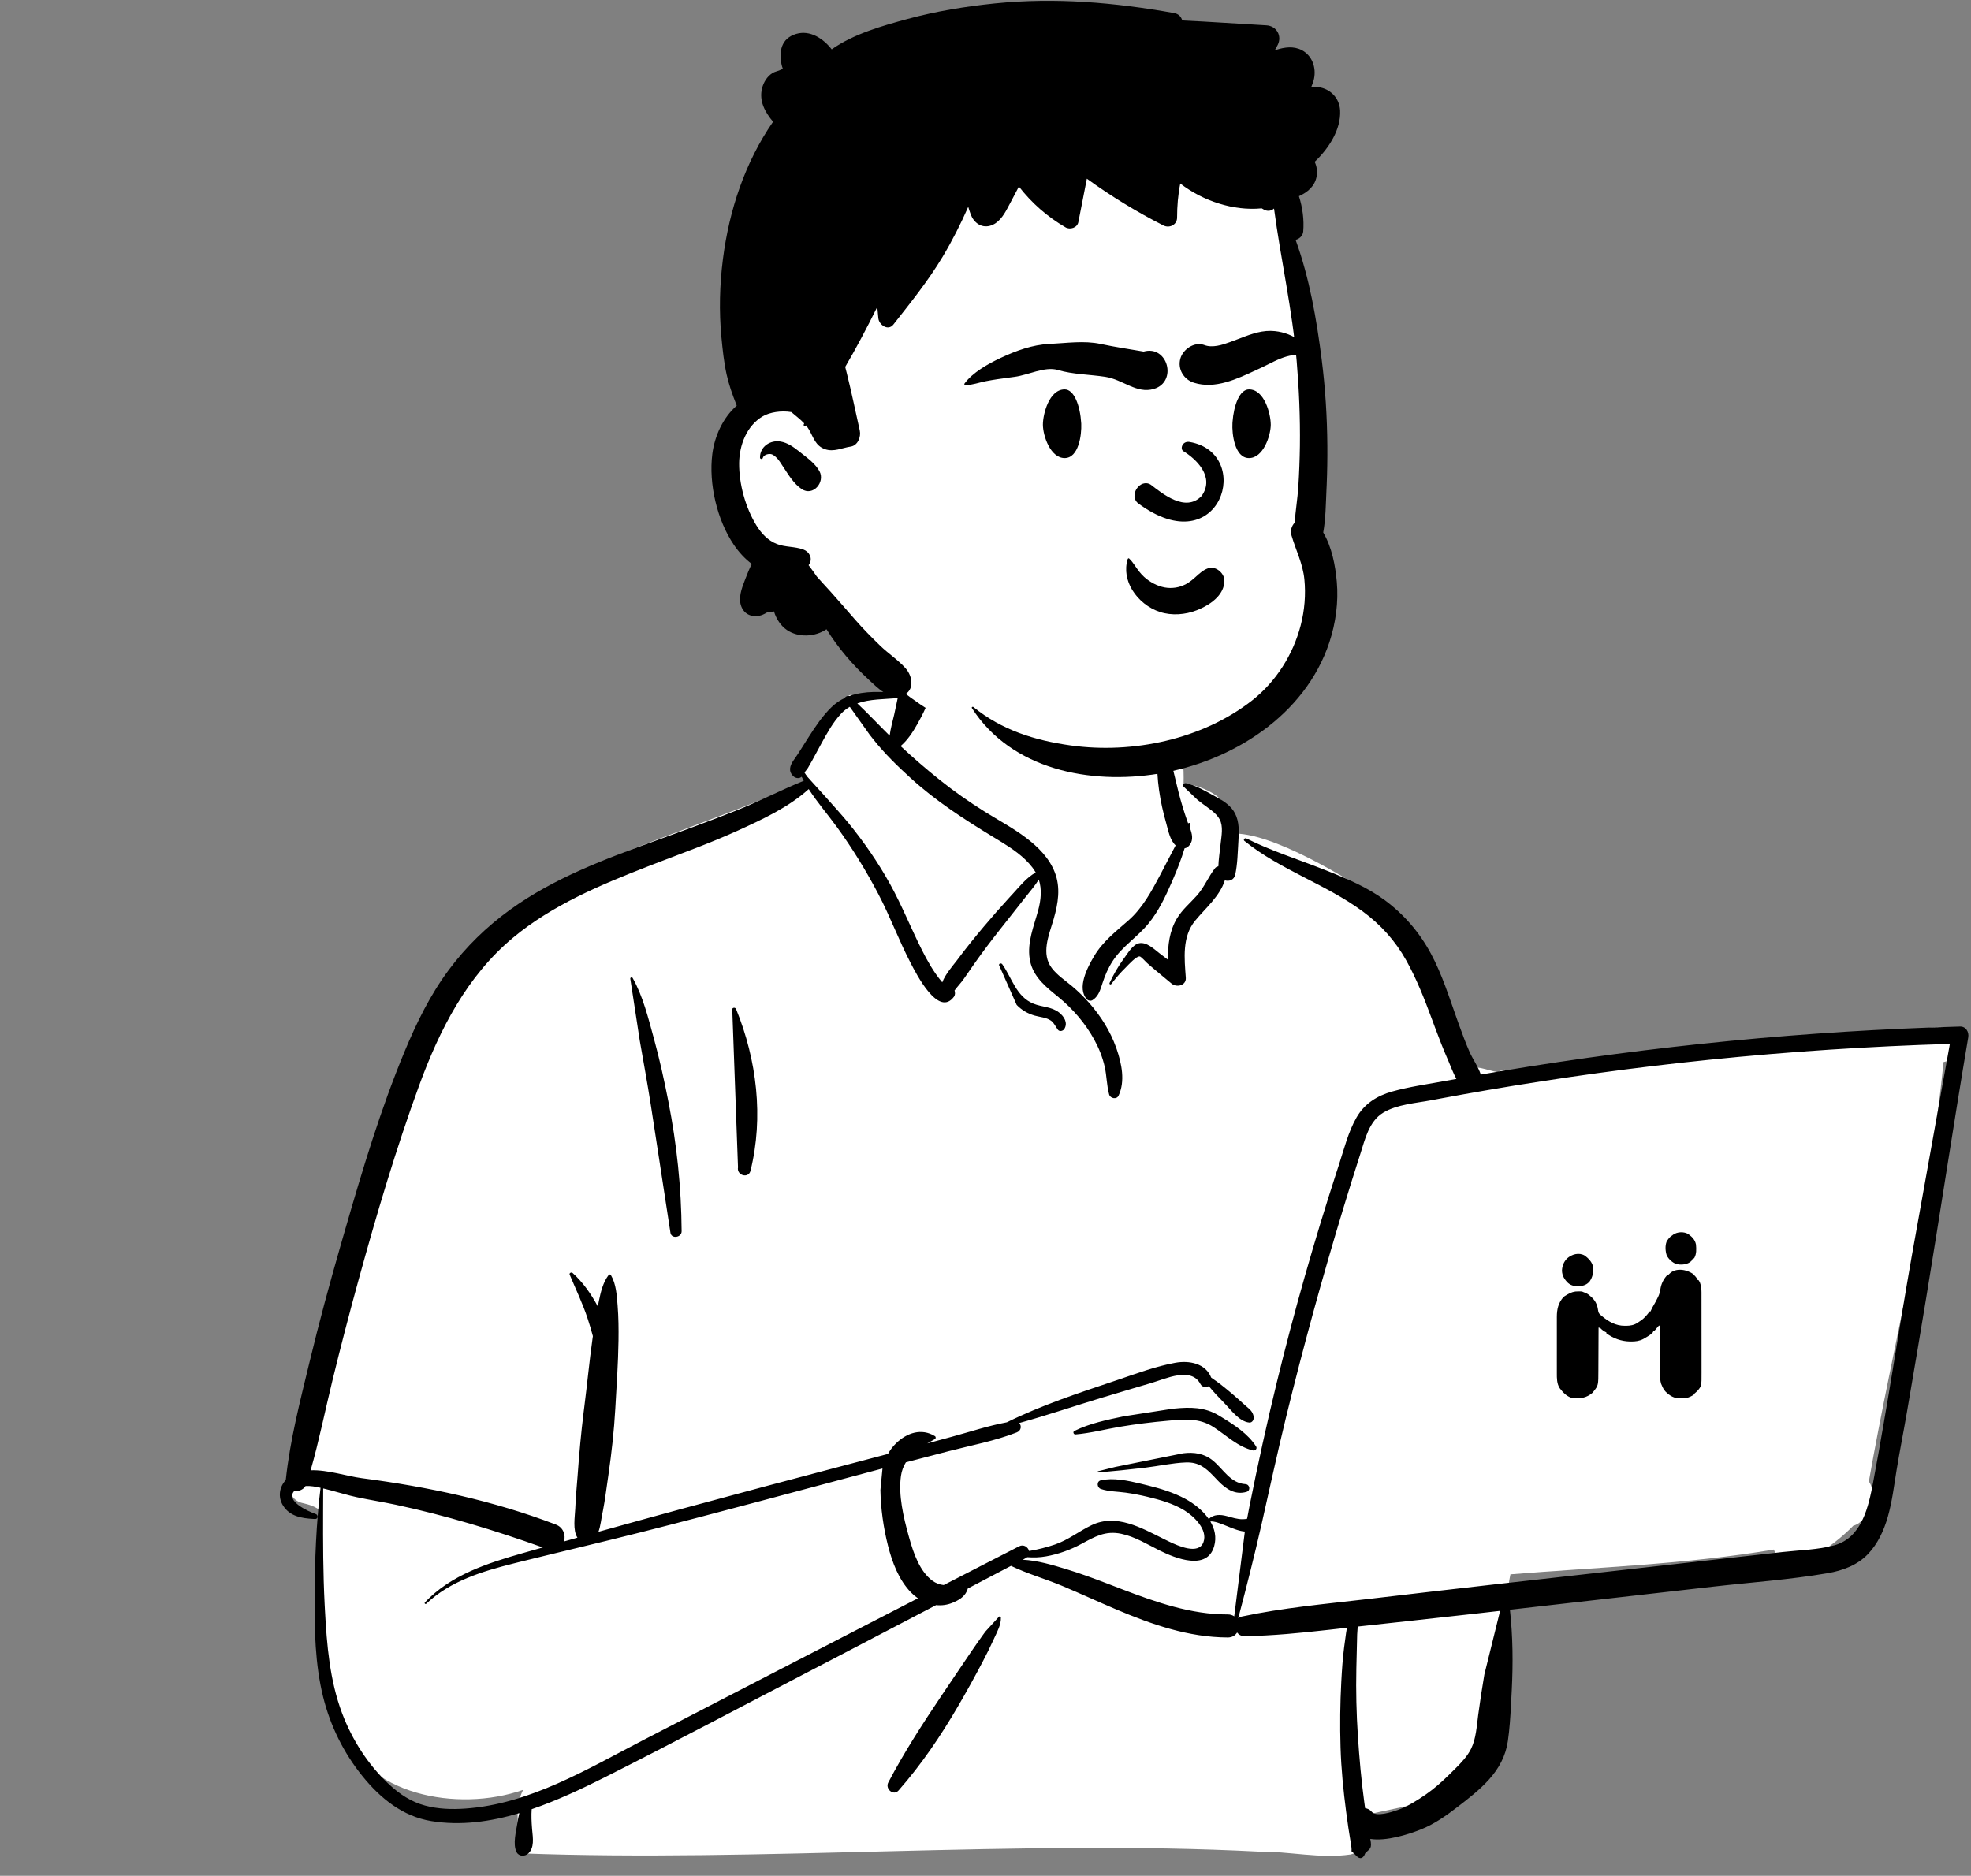 <svg width="395" height="376" viewBox="0 0 395 376" fill="none" xmlns="http://www.w3.org/2000/svg">
<rect x="0" y="0" width="395" height="376" fill="#808080" stroke="none"/>
<path fill-rule="evenodd" clip-rule="evenodd" d="M386.381 206.05C381.552 206.518 376.723 206.986 371.895 207.455C348.768 209.202 325.652 212.85 302.702 215.039C302.13 214.12 301.013 214.272 300.333 214.909C298.044 214.712 295.477 212.981 293.402 214.781C293.335 214.772 293.268 214.761 293.201 214.754C289.506 207.747 286.953 200.272 284.476 192.787C282.894 188.186 280.767 183.732 276.834 180.641C270.124 176.037 254.749 166.698 246.869 167.092C246.738 165.697 246.081 164.259 245.001 163.331C247.381 159.319 237.864 156.702 237.193 157.167C237.624 143.766 231.247 132.128 217.187 129.458C204.59 126.864 186.673 126.427 179.899 139.442C179.153 139.36 171.542 139.32 170.804 139.401C169.66 137.968 157.083 151.555 162.238 156.284C116.156 176.437 89.954 174.031 77.199 230.686C75.475 236.006 75.349 241.83 73.528 247.034C67.05 261.988 61.796 277.911 60.489 294.183C57.33 294.981 56.967 300.487 60.625 301.283C62.023 301.588 63.191 302.004 64.21 302.792C63.413 316.126 66.676 346.585 68.731 346.492C72.922 359.677 91.616 363.399 104.851 358.765C102.569 363.008 104.5 369.232 104.5 371.5C152.122 373.281 204.542 368.698 252.151 371.142C258.241 371.056 264.647 372.621 270.654 371.719C274.316 370.851 274.323 365.158 270.608 364.453L286.843 360.966C286.48 360.832 293.535 356.193 298.868 347.523C303.832 337.826 300.453 326.119 302.702 315.569C320.269 314.149 338.124 313.541 355.497 310.601C357.866 317.608 368.121 309.228 371.38 305.857C371.375 305.853 371.372 305.848 371.367 305.842C372.945 305.416 374.21 303.955 374.253 302.224C375.359 300.661 375.591 298.458 374.53 296.949C379.393 269.212 386.805 240.892 389.484 212.896C390.43 212.689 391.324 212.279 392.079 211.646L392.018 211.586C393.299 210.174 393.548 207.736 391.412 206.536C389.689 205.568 388.25 205.868 386.381 206.05Z" fill="white"/>
<path d="M339.406 255.478C339.673 255.745 339.922 256.019 340.138 256.333V256.523C340.229 256.554 340.32 256.585 340.413 256.618C340.514 256.763 340.514 256.763 340.602 256.95C340.646 257.04 340.646 257.04 340.691 257.132C340.913 257.752 340.989 258.366 340.987 259.022C340.987 259.097 340.987 259.172 340.988 259.249C340.989 259.498 340.988 259.747 340.988 259.995C340.988 260.175 340.989 260.354 340.989 260.534C340.991 261.02 340.991 261.503 340.99 261.987C340.99 262.394 340.991 262.8 340.991 263.203C340.992 264.163 340.992 265.122 340.992 266.081C340.991 267.069 340.992 268.057 340.994 269.045C340.996 269.895 340.996 270.745 340.996 271.6C340.996 272.107 340.996 272.616 340.997 273.12C340.998 273.597 340.998 274.07 340.997 274.554C340.997 274.728 340.997 274.903 340.998 275.077C341.009 277.822 341.009 277.822 340.139 278.838C339.974 279 339.808 279.151 339.628 279.295C339.484 279.405 339.484 279.405 339.407 279.598C339.217 279.714 339.217 279.714 338.977 279.835C338.9 279.876 338.822 279.916 338.742 279.957C338.127 280.241 337.616 280.295 336.947 280.292C336.861 280.294 336.774 280.295 336.685 280.297C335.476 280.298 334.661 279.789 333.791 278.948C333.422 278.549 333.202 278.107 332.996 277.599C332.947 277.494 332.947 277.494 332.898 277.387C332.673 276.693 332.707 275.924 332.702 275.202C332.701 275.099 332.7 274.996 332.699 274.89C332.696 274.553 332.694 274.215 332.692 273.874C332.69 273.638 332.688 273.404 332.686 273.168C332.681 272.551 332.676 271.933 332.672 271.316C332.667 270.685 332.662 270.053 332.657 269.426C332.647 268.191 332.638 266.956 332.629 265.721H332.446C332.29 265.882 332.29 265.882 332.131 266.083C331.71 266.602 331.71 266.602 331.531 266.766H331.347C331.317 266.86 331.287 266.954 331.256 267.051C331.123 267.193 331.123 267.193 330.958 267.336C330.905 267.383 330.851 267.43 330.796 267.478C330.591 267.639 330.38 267.772 330.157 267.906C330.068 267.96 329.98 268.013 329.887 268.069C329.791 268.125 329.695 268.181 329.596 268.238C329.502 268.294 329.406 268.35 329.309 268.407C328.539 268.804 327.744 268.906 326.892 268.898C326.796 268.897 326.701 268.896 326.602 268.895C324.908 268.856 323.297 268.277 321.914 267.242V267.052C321.849 267.029 321.783 267.006 321.715 266.982C321.426 266.848 321.223 266.682 320.981 266.471C320.705 266.193 320.705 266.193 320.358 266.102C320.358 266.156 320.358 266.209 320.358 266.265C320.354 267.575 320.349 268.886 320.341 270.197C320.338 270.831 320.335 271.46 320.333 272.097C320.332 272.709 320.329 273.322 320.324 273.93C320.323 274.163 320.322 274.395 320.322 274.628C320.32 277.687 320.32 277.687 319.352 278.921C319.287 279.004 319.223 279.086 319.158 279.17C317.931 280.215 316.759 280.367 315.23 280.253C314.094 280.038 313.27 279.17 312.575 278.258C311.986 277.347 311.999 276.273 312.001 275.209C312.001 275.077 312.001 274.945 312.001 274.813C312 274.457 312 274.101 312.001 273.74C312.001 273.366 312.001 272.991 312 272.619C312 271.99 312 271.365 312.001 270.729C312.002 270.004 312.002 269.276 312.001 268.554C312 267.929 312 267.3 312.001 266.682C312.001 266.31 312.001 265.939 312 265.571C312 265.221 312 264.871 312.001 264.517C312.001 264.329 312.001 264.141 312 263.954C312.007 262.415 312.292 261.18 313.31 260.012C313.556 259.81 313.556 259.81 313.859 259.632C313.937 259.585 314.015 259.538 314.095 259.489C314.839 259.05 315.459 258.839 316.311 258.854C316.381 258.854 316.45 258.854 316.522 258.854C317.034 258.858 317.034 258.858 317.244 258.967C317.39 259.024 317.538 259.082 317.684 259.139C318.052 259.292 318.323 259.446 318.618 259.727C318.674 259.774 318.731 259.82 318.788 259.868C319.652 260.601 320.107 261.455 320.253 262.594C320.328 263.091 320.413 263.313 320.814 263.62C320.872 263.67 320.931 263.72 320.991 263.772C322.346 264.912 323.839 265.767 325.615 265.748C325.747 265.75 325.747 265.75 325.881 265.751C326.688 265.748 327.483 265.613 328.17 265.148C328.245 265.099 328.319 265.049 328.396 264.998C328.463 264.952 328.53 264.905 328.599 264.858C328.699 264.791 328.8 264.725 328.903 264.656C329.528 264.204 329.992 263.678 330.459 263.051C330.51 262.988 330.561 262.926 330.614 262.861H330.797C330.818 262.799 330.839 262.737 330.86 262.674C331.019 262.29 331.224 261.942 331.432 261.581C331.695 261.127 331.948 260.675 332.17 260.195C332.209 260.118 332.248 260.043 332.287 259.964C332.534 259.452 332.67 258.976 332.753 258.406C332.91 257.38 333.328 256.506 333.999 255.727C334.148 255.628 334.301 255.532 334.456 255.442C334.499 255.397 334.542 255.351 334.586 255.305C335.841 254.032 338.139 254.455 339.402 255.442L339.406 255.478Z" fill="black"/>
<path d="M317.615 251.678C318.362 252.272 319.08 252.961 319.263 253.958C319.347 255.069 319.2 255.924 318.582 256.846C318.048 257.486 317.383 257.734 316.586 257.805C315.708 257.847 314.966 257.768 314.261 257.181C313.54 256.484 313.071 255.747 313.025 254.711C313.066 253.761 313.374 252.954 314.023 252.28C314.975 251.403 316.44 250.978 317.612 251.689L317.615 251.678Z" fill="black"/>
<path d="M338.399 247.404C339.126 247.939 339.69 248.515 339.882 249.446C339.963 250.371 340.013 251.327 339.551 252.144C339.424 252.294 339.424 252.294 339.149 252.389C339.088 252.515 339.027 252.642 338.966 252.769C338.811 252.903 338.811 252.903 338.629 253.018C338.57 253.056 338.51 253.095 338.45 253.135C337.679 253.523 336.793 253.555 335.96 253.379C335.156 253.09 334.412 252.41 334.019 251.631C333.746 250.782 333.674 249.741 333.995 248.886C334.256 248.425 334.65 247.879 335.121 247.642C335.17 247.598 335.219 247.555 335.27 247.51C336.158 246.88 337.476 246.823 338.401 247.399L338.399 247.404Z" fill="black"/>
<path fill-rule="evenodd" clip-rule="evenodd" d="M180.777 136.927C182.212 133.327 187.057 134.728 186.517 138.508C186.194 140.773 184.951 143.165 183.836 145.15C182.928 146.766 181.892 148.343 180.488 149.553C182.989 151.885 185.583 154.13 188.244 156.261C191.148 158.588 194.201 160.731 197.358 162.702C200.124 164.43 203.017 165.961 205.625 167.934C208.051 169.767 210.26 171.971 211.384 174.849C212.582 177.914 212.062 181.079 211.179 184.142L211.079 184.489C210.178 187.523 208.618 191.18 210.781 194.041C211.881 195.495 213.482 196.526 214.864 197.69C216.094 198.725 217.247 199.849 218.304 201.056C220.61 203.69 222.486 206.654 223.669 209.955L223.775 210.255C224.789 213.178 225.531 216.758 224.16 219.628C223.767 220.451 222.499 220.184 222.278 219.382C221.779 217.568 221.806 215.668 221.389 213.828C220.954 211.913 220.231 210.097 219.286 208.379C217.459 205.054 214.986 202.213 212.061 199.812L211.186 199.102C208.905 197.231 206.81 195.248 206.347 192.153C205.853 188.842 207.18 185.688 208.034 182.555C208.629 180.37 208.822 178.278 208.179 176.304C207.394 177.585 206.323 178.8 205.475 179.884C203.786 182.045 202.083 184.193 200.383 186.344C198.64 188.55 196.94 190.791 195.322 193.09C194.597 194.119 193.881 195.154 193.168 196.189C192.63 196.966 191.882 197.744 191.297 198.538C191.439 198.963 191.428 199.453 191.17 199.801C188.068 203.989 183.653 195.249 182.501 193.041C180.157 188.543 178.412 183.767 176.058 179.271C173.621 174.609 170.845 170.074 167.752 165.818C165.881 163.245 163.783 160.827 162.072 158.171C158.038 161.825 152.731 164.275 147.856 166.495C142.5 168.935 136.936 170.928 131.445 173.046L129.823 173.675C120.361 177.364 110.668 181.416 102.804 187.969C93.562 195.669 88.095 206.402 84.025 217.515C79.34 230.309 75.463 243.448 71.85 256.581C70.001 263.3 68.246 270.049 66.597 276.819C65.144 282.784 63.939 288.808 62.256 294.712C65.669 294.59 69.56 295.911 72.474 296.291C85.751 298.027 98.85 300.795 111.385 305.588C112.934 306.18 113.382 307.725 113.045 308.977C113.938 308.726 114.83 308.47 115.723 308.22C114.745 306.722 115.212 304.045 115.288 302.384L115.293 302.271C115.372 300.059 115.612 297.844 115.768 295.637C116.065 291.428 116.451 287.25 116.964 283.065L117.095 282.019C117.677 277.467 118.107 272.887 118.742 268.341L118.817 267.822C118.513 266.66 118.158 265.51 117.786 264.366C116.795 261.321 115.396 258.453 114.17 255.503C114.025 255.156 114.52 254.957 114.752 255.164C116.828 257.031 118.478 259.398 119.803 261.873C119.826 261.757 119.846 261.64 119.87 261.524L120.021 260.779C120.394 258.967 120.848 257.058 121.961 255.587C122.08 255.433 122.314 255.399 122.426 255.587C123.492 257.389 123.611 259.671 123.775 261.722C123.961 264.039 123.984 266.388 123.951 268.714C123.887 273.257 123.567 277.815 123.311 282.351C123.061 286.81 122.568 291.211 121.934 295.625L121.814 296.454C121.504 298.554 121.25 300.682 120.841 302.769L120.726 303.337C120.507 304.372 120.372 305.83 119.937 307.043C131.133 303.924 142.346 300.875 153.581 297.88C161.7 295.715 169.829 293.583 177.953 291.436C178.382 290.665 178.916 289.943 179.583 289.299C181.777 287.175 184.686 286.228 187.355 287.862C187.571 287.996 187.59 288.335 187.355 288.464C186.843 288.744 186.331 289.03 185.827 289.328L190.707 288.007C194.353 287.02 198.044 285.786 201.776 285.098C208.65 281.709 216.044 279.256 223.285 276.831L224.138 276.542C227.846 275.281 231.681 273.866 235.513 273.166C238.318 272.653 241.609 273.272 242.736 276.143C244.164 277.082 245.508 278.187 246.805 279.273C247.742 280.059 248.64 280.894 249.554 281.707L249.722 281.854C250.468 282.501 251.06 282.935 251.244 283.965C251.338 284.497 250.999 285.217 250.342 285.147C248.332 284.932 246.697 282.603 245.333 281.214C244.279 280.139 243.218 279.027 242.257 277.847C241.697 278.15 240.928 278.096 240.571 277.421C238.721 273.922 233.653 276.347 230.85 277.176L226.832 278.365C224.824 278.959 222.815 279.557 220.811 280.166C215.302 281.836 209.822 283.707 204.263 285.241C204.76 285.788 204.692 286.759 203.746 287.129C199.397 288.835 194.623 289.716 190.102 290.887C187.249 291.626 184.396 292.371 181.545 293.118C181.057 293.91 180.705 294.804 180.557 295.846C180.013 299.677 181.062 304.098 182.084 307.803L182.239 308.357C183.078 311.335 184.315 314.988 186.888 316.869C187.516 317.328 188.316 317.647 189.122 317.719C194.158 315.128 199.194 312.54 204.233 309.954C205.166 309.477 206.03 310.125 206.24 310.895C208.016 310.604 209.788 310.144 211.403 309.598C214.116 308.676 216.234 306.921 218.777 305.708C223.699 303.358 228.724 306.244 233.132 308.437L234.147 308.935C236.122 309.893 240.234 311.733 241.18 309.114C242.098 306.579 239.199 303.871 237.326 302.731C235.095 301.37 232.495 300.643 229.973 300.036C228.532 299.69 227.075 299.407 225.609 299.201C223.944 298.968 222.227 299.003 220.624 298.463C219.829 298.197 219.706 296.933 220.624 296.724C223.09 296.164 226.033 296.775 228.606 297.401L229.951 297.732C232.543 298.367 235.161 299.164 237.523 300.432C239.239 301.354 241.052 302.756 242.236 304.47C243.264 303.516 244.543 303.548 245.875 303.903L246.6 304.102C247.795 304.435 248.762 304.661 249.925 304.433C250.08 303.588 250.238 302.742 250.406 301.897C252.063 293.589 253.879 285.313 255.883 277.08C259.342 262.881 263.342 248.838 267.853 234.938L268.306 233.548C269.345 230.368 270.183 226.906 271.861 223.985C273.447 221.224 275.988 219.632 279.007 218.79C282.433 217.833 286.034 217.333 289.53 216.688C290.309 216.544 291.091 216.407 291.871 216.267C291.213 215.077 290.72 213.726 290.277 212.689L290.199 212.51C289.246 210.34 288.39 208.131 287.563 205.91L286.946 204.241C285.454 200.219 283.914 196.265 281.816 192.506C279.607 188.548 276.677 185.313 273.027 182.636C265.581 177.176 256.606 174.39 249.384 168.555C249.088 168.317 249.467 167.908 249.768 168.06C254.644 170.506 259.908 172.171 264.979 174.164L265.98 174.558C269.99 176.146 274.061 177.875 277.53 180.445C281.398 183.312 284.446 186.871 286.736 191.104C288.993 195.277 290.437 199.946 292.028 204.404L292.455 205.592C293.096 207.373 293.76 209.147 294.52 210.881C295.124 212.256 296.25 213.826 296.762 215.398C298.163 215.155 299.562 214.912 300.964 214.679C331.327 209.615 362.028 206.638 392.798 205.768C394 205.734 394.624 206.881 394.447 207.93C391.493 225.375 388.869 242.878 385.99 260.335C384.733 267.955 383.451 275.568 382.139 283.178C381.476 287.033 380.706 290.874 380.078 294.736C379.569 297.853 379.2 300.996 378.328 304.042C377.545 306.773 376.344 309.406 374.372 311.49C372.247 313.736 369.28 314.823 366.293 315.336C358.711 316.641 350.934 317.173 343.29 318.041L302.597 322.667C303.192 328.066 303.237 333.383 302.963 338.846L302.808 341.828C302.68 344.227 302.528 346.629 302.185 349.003C301.751 351.98 300.387 354.502 298.378 356.727C296.535 358.769 294.294 360.513 292.114 362.184C289.852 363.917 287.515 365.592 284.854 366.664L284.51 366.801C282.175 367.711 277.799 369.12 274.61 368.606C275.026 370.691 274.5 370.5 273.583 371.5C273.252 372.458 272.59 372.816 271.821 372C270.298 370.382 271.119 371.87 270.759 369.76C270.383 367.564 270.06 365.362 269.772 363.153C269.216 358.883 268.782 354.574 268.651 350.267C268.515 345.844 268.568 341.416 268.806 336.998C268.928 334.731 269.081 332.463 269.369 330.209C269.492 329.248 269.617 328.285 269.761 327.327C269.814 326.977 269.871 326.629 269.934 326.281L266.281 326.693C260.681 327.317 255.077 327.882 249.437 327.969C248.77 327.98 248.255 327.676 247.919 327.232C247.563 327.815 246.939 328.232 246.047 328.229C238.171 328.199 230.835 325.626 223.672 322.593C220.061 321.065 216.506 319.41 212.889 317.893C209.513 316.478 205.905 315.469 202.611 313.875L193.955 318.41C193.892 318.634 193.811 318.845 193.724 319.022C193.16 320.17 192.048 320.795 190.915 321.264C189.825 321.716 188.696 321.855 187.598 321.742C181.033 325.179 174.467 328.612 167.896 332.038L161.325 335.46C148.23 342.272 135.188 349.195 122.011 355.845L121.041 356.334C116.49 358.613 111.603 360.924 106.552 362.649C106.463 363.926 106.519 365.169 106.626 366.52L106.652 366.815C106.803 368.412 107.126 370.413 105.843 371.55C105.176 372.143 103.984 372.145 103.53 371.253C102.707 369.636 103.446 367.087 103.707 365.33C103.799 364.706 103.912 364.062 104.079 363.439C98.289 365.162 92.323 365.996 86.431 365.03C80.694 364.089 76.251 360.478 72.669 356.062C68.889 351.402 66.202 345.971 64.761 340.148C63.121 333.523 63.014 326.681 63.052 319.896C63.093 312.669 63.361 305.407 64.241 298.229C63.277 298.002 62.208 297.807 61.234 297.874C60.751 298.645 59.815 298.97 58.97 298.871C57.131 300.896 61.795 302.967 63.286 303.486C63.803 303.665 63.748 304.505 63.151 304.479L62.775 304.462C60.472 304.34 58.092 303.948 56.738 301.809C55.653 300.094 55.979 298.064 57.272 296.667C58.127 288.595 60.169 280.736 62.071 272.863C63.936 265.135 66.011 257.456 68.21 249.816L69.196 246.396C72.658 234.419 76.278 222.343 81.054 210.84C83.439 205.097 86.186 199.459 89.91 194.451C93.382 189.783 97.48 185.789 102.191 182.376C110.974 176.015 121.279 172.171 131.405 168.51L131.858 168.346C137.106 166.45 142.34 164.53 147.527 162.477C152.115 160.659 156.51 158.355 161.077 156.512C160.928 156.242 160.784 155.97 160.647 155.695L160.562 155.766C160.547 155.777 160.533 155.788 160.519 155.799C160.058 156.117 159.383 155.961 159.004 155.604C157.936 154.597 158.298 153.479 159.011 152.434L159.104 152.3C159.977 151.08 160.754 149.79 161.56 148.525L162.064 147.733C163.415 145.62 164.835 143.492 166.637 141.745C167.472 140.936 168.385 140.33 169.353 139.878C169.269 139.704 169.995 139.347 170.202 139.527C173.269 138.406 176.797 138.641 180.141 138.949M300.629 322.89L296.365 323.374C291.673 323.907 286.981 324.423 282.287 324.934L272.094 326.041C272.067 326.621 271.997 327.189 271.984 327.627C271.918 329.888 271.869 332.15 271.821 334.41C271.726 338.942 271.83 343.479 272.129 348.004C272.419 352.386 272.799 356.77 273.393 361.125L273.513 361.994L273.583 362.452C274.068 362.498 274.543 362.728 274.938 363.2C275.8 364.228 278.921 363.228 280.141 362.795C282.147 362.082 284.034 360.877 285.777 359.67C287.478 358.491 289.01 357.116 290.483 355.668L291.687 354.477C292.885 353.288 294.085 352.02 294.819 350.524C295.815 348.494 295.943 346.004 296.236 343.794C296.595 341.074 297.022 338.356 297.475 335.652M176.853 294.354L176.41 294.471C160.344 298.735 144.303 303.125 128.188 307.202C120.214 309.219 112.201 311.091 104.216 313.07L102.924 313.393C96.625 314.983 90.25 316.898 85.426 321.462C85.248 321.63 84.99 321.371 85.157 321.192C90.356 315.665 97.75 313.324 104.849 311.296C106.161 310.92 107.475 310.553 108.787 310.181C99.133 306.742 89.326 303.751 79.293 301.617C76.709 301.068 74.095 300.664 71.514 300.113C69.713 299.728 67.955 299.171 66.174 298.709L64.772 298.358L64.754 302.782C64.731 309.049 64.742 315.311 65.062 321.576L65.122 322.735C65.496 329.708 66.078 336.826 68.555 343.401C70.568 348.743 73.776 353.775 77.971 357.667C80.094 359.637 82.376 361.168 85.197 361.925C87.816 362.628 90.561 362.711 93.254 362.522C106.169 361.623 117.667 354.614 128.886 348.81C147.238 339.317 165.591 329.829 183.961 320.373C183.464 320.035 182.997 319.643 182.572 319.204C180.109 316.662 178.809 313.183 177.955 309.814C177.046 306.227 176.504 302.382 176.44 298.681M200.227 324.037C200.388 323.951 200.577 324.059 200.583 324.243C200.641 325.643 199.865 327.026 199.286 328.29L199.226 328.424C198.52 329.989 197.751 331.532 196.953 333.051C195.36 336.085 193.705 339.087 191.976 342.047C188.503 348.002 184.641 353.705 180.078 358.891C179.047 360.061 177.352 358.56 178.014 357.298C181.203 351.22 184.921 345.48 188.748 339.79C190.663 336.941 192.579 334.09 194.513 331.254C195.32 330.07 196.137 328.892 196.977 327.731L197.484 327.036M390.762 209.249C374.641 209.736 358.538 210.786 342.494 212.432C327.572 213.964 312.704 216.001 297.921 218.541C294.833 219.071 291.75 219.624 288.67 220.199L286.821 220.545C283.741 221.128 279.978 221.369 277.236 223.012C274.344 224.747 273.562 228.369 272.6 231.355C271.469 234.869 270.365 238.392 269.294 241.925C265.034 255.947 261.143 270.09 257.671 284.328C255.949 291.395 254.42 298.5 252.81 305.594C251.378 311.896 249.798 318.126 248.15 324.364C248.353 324.206 248.602 324.086 248.903 324.022C257.095 322.282 265.458 321.525 273.772 320.562L274.576 320.469C283.178 319.458 291.78 318.455 300.385 317.487L357.369 311.086C360.729 310.708 364.329 310.657 367.599 309.756C373.16 308.224 374.463 302.014 375.397 297.068L375.424 296.917C378.237 281.974 380.476 266.901 383.1 251.919M249.475 306.993C247.262 306.846 244.235 304.823 242.556 304.968C243.437 306.445 243.835 308.13 243.328 309.928C241.914 314.935 235.522 312.345 232.444 310.815C229.92 309.561 227.483 308.026 224.688 307.439C221.523 306.773 219.378 308.031 216.703 309.48C214.507 310.671 212.115 311.526 209.654 311.968C208.346 312.204 207.103 312.228 205.862 312.137C205.789 312.198 205.704 312.254 205.608 312.305L204.952 312.648C207.919 312.784 210.941 313.699 213.701 314.536C216.562 315.403 219.37 316.449 222.164 317.519L224.913 318.575C231.692 321.169 238.71 323.631 246.047 323.609C246.574 323.607 247.006 323.754 247.347 323.992M237.098 291.307C239.284 291.039 241.3 291.326 243.047 292.747C245.153 294.461 246.568 297.304 249.595 297.491C250.478 297.545 250.684 298.784 249.806 299.045C247.553 299.711 245.727 298.492 244.192 296.911L243.16 295.833C241.642 294.263 240.243 293.049 237.667 293.144C234.91 293.244 232.148 293.88 229.409 294.204C226.305 294.571 223.202 294.883 220.089 295.153C219.943 295.165 219.919 294.939 220.055 294.905L223.541 294.038M234.988 282.379L235.348 282.344C238.522 282.036 241.425 282.023 244.259 283.729L244.802 284.058C247.358 285.61 250.141 287.437 251.738 289.951C251.999 290.361 251.567 290.845 251.13 290.742C248.058 290.004 245.813 287.754 243.23 286.069C240.331 284.178 237.337 284.489 234.032 284.783C230.832 285.067 227.634 285.459 224.464 285.99C221.486 286.492 218.499 287.281 215.492 287.533V287.527C215.149 287.527 214.954 287.011 215.304 286.835C218.355 285.313 221.891 284.593 225.211 283.897M126.312 196.161C126.308 195.911 126.661 195.818 126.784 196.034C128.849 199.664 129.929 204.113 131.029 208.112C132.181 212.301 133.111 216.532 133.946 220.794C135.639 229.425 136.54 238.007 136.602 246.804C136.61 248.059 134.562 248.394 134.362 247.107C133.031 238.55 131.757 229.984 130.417 221.43C129.742 217.127 128.958 212.841 128.206 208.551M146.755 202.484C146.603 201.983 147.332 201.817 147.519 202.273C151.663 212.437 153.066 223.953 150.406 234.676C149.999 236.316 147.594 235.605 147.901 233.986M200.211 193.453C200.188 193.079 200.676 193.02 200.86 193.277C202.822 196.042 203.638 199.744 207.082 201.171C208.803 201.885 210.738 201.761 212.257 202.965C213.274 203.771 214.053 205.043 213.29 206.263C213.044 206.657 212.356 206.855 212.022 206.427C211.534 205.803 211.277 205.055 210.615 204.587C209.681 203.928 208.422 203.886 207.353 203.576C205.968 203.176 204.747 202.473 203.748 201.432M233.015 147.351C233.218 147.249 233.411 147.314 233.541 147.49C233.726 147.739 233.704 147.98 233.477 148.151C233.779 148.769 234.136 150.315 234.187 150.54C234.395 151.454 234.614 152.361 234.844 153.266C235.308 155.095 235.716 156.938 236.18 158.767C236.672 160.705 237.259 162.625 237.913 164.514C237.955 164.637 238.001 164.762 238.049 164.89L238.124 165.081L238.142 165.051C238.275 164.842 238.551 164.989 238.519 165.209C238.489 165.412 238.447 165.613 238.412 165.814L238.481 165.995C238.908 167.143 239.2 168.354 238.417 169.368C238.124 169.746 237.801 169.971 237.4 170.037C236.754 172.161 235.946 174.244 235.079 176.245L234.827 176.829C233.552 179.749 232.194 182.631 230.165 185.116C227.952 187.83 224.905 189.684 222.977 192.657C222.08 194.041 221.454 195.494 220.949 197.057L220.757 197.65C220.397 198.755 219.983 199.825 218.945 200.473C218.614 200.679 218.118 200.614 217.851 200.333C215.724 198.084 217.95 193.886 219.235 191.709C221.018 188.682 223.599 186.745 226.181 184.461C228.967 182 230.744 178.707 232.463 175.464C233.515 173.475 234.532 171.446 235.602 169.449C234.484 168.462 234.126 166.501 233.747 165.139L233.714 165.016C233.087 162.834 232.589 160.595 232.276 158.345C231.974 156.183 231.847 154.052 231.927 151.877L231.95 151.323M237.171 157.644C236.925 157.305 237.334 156.922 237.672 156.992C239.733 157.419 241.746 158.664 243.597 159.672L243.793 159.779C245.269 160.574 246.755 161.549 247.531 163.093C248.373 164.771 248.303 166.705 248.188 168.531L248.178 168.702C248.038 170.89 248.014 173.164 247.551 175.312C247.313 176.412 246.317 176.722 245.464 176.462C244.449 179.661 241.601 182.018 239.519 184.543C236.866 187.763 237.365 192.108 237.643 195.984C237.755 197.554 235.801 198 234.795 197.163L232.474 195.238C232.089 194.917 231.703 194.595 231.318 194.272C230.989 193.994 230.662 193.716 230.338 193.434L229.855 193.007C229.64 192.814 228.694 191.758 228.417 191.715C227.747 191.608 226.154 193.373 225.609 193.927L225.54 193.996C224.515 195 223.588 196.082 222.724 197.228C222.566 197.439 222.255 197.263 222.369 197.021C223.143 195.364 224.042 193.782 225.11 192.301L225.326 192.006C226.036 191.049 226.989 189.361 228.244 189.078C229.775 188.734 231.304 190.268 232.418 191.12L232.489 191.172C233.02 191.57 233.543 191.974 234.065 192.381C234.011 189.495 234.376 186.579 235.868 184.091C236.92 182.337 238.495 181.037 239.843 179.531C241.345 177.853 242.129 175.789 243.488 174.041C243.662 173.816 243.904 173.696 244.164 173.656C244.217 172.25 244.425 170.832 244.585 169.441L244.631 169.026C244.793 167.515 245.175 165.671 244.435 164.256C243.736 162.919 242.132 161.977 240.944 161.07L239.973 160.317M170.304 141.672C169.685 142.03 169.105 142.477 168.579 143.034C166.923 144.788 165.738 146.972 164.587 149.073C163.967 150.205 163.368 151.348 162.743 152.477C162.471 152.968 162.191 153.453 161.908 153.939C161.777 154.162 161.39 154.606 161.197 154.881C161.411 155.18 161.632 155.475 161.857 155.766C161.944 155.878 167.883 162.342 169.954 164.872C173.125 168.747 175.959 172.841 178.382 177.222C180.753 181.512 182.56 186.055 184.758 190.428C185.858 192.618 187.086 194.791 188.652 196.687C188.712 196.76 188.776 196.831 188.839 196.904C189.435 195.291 190.967 193.563 191.719 192.571L191.789 192.479C193.496 190.18 195.298 187.953 197.139 185.763C198.819 183.762 200.543 181.806 202.309 179.881L202.972 179.161C204.202 177.834 205.765 175.847 207.567 174.898C207.373 174.555 207.149 174.215 206.894 173.879C205.206 171.677 202.82 170.078 200.468 168.636L198.941 167.708C193.189 164.206 187.524 160.541 182.53 155.989C179.888 153.583 177.281 151.059 175.06 148.252L174.275 147.258M179.904 139.937C177.209 140.164 174.301 140.11 171.811 140.987C174.024 143.077 176.128 145.334 178.289 147.459C178.481 146.022 178.874 144.602 179.208 143.2" fill="black"/>
<path fill-rule="evenodd" clip-rule="evenodd" d="M207.456 7.001C226.64 7.001 246.483 21.857 253.515 31.337C259.427 39.307 262.611 75.347 262.611 99.705C262.611 104.798 265.424 114.401 264.604 119.273C261.594 137.128 248.485 152.104 222.538 152.104C196.592 152.104 177.987 141.828 158.702 114.241C149.344 114.241 144.809 107.072 144.743 95.758C144.677 84.443 153.776 80.328 153.776 80.328C153.776 80.328 150.532 35.679 158.702 24.054C166.872 12.43 188.274 7.001 207.456 7.001Z" fill="white"/>
<path fill-rule="evenodd" clip-rule="evenodd" d="M199.385 0.688C211.498 -0.537 223.367 0.492 235.303 2.622C236.215 2.787 236.733 3.385 236.925 4.104C242.548 4.36 248.175 4.772 253.79 5.08C255.827 5.191 256.983 7.202 256.054 9.019C255.869 9.379 255.675 9.73 255.48 10.082L255.726 10C257.415 9.459 259.24 9.192 260.885 10.052C262.98 11.145 263.801 13.558 263.339 15.779C263.22 16.346 263.02 16.89 262.795 17.42C263.254 17.39 263.718 17.4 264.177 17.46C266.622 17.784 268.44 19.658 268.568 22.152C268.758 25.919 266.329 29.74 263.467 32.437C263.882 33.291 264.041 34.297 263.868 35.316C263.524 37.331 262.038 38.538 260.316 39.325C261.034 41.604 261.373 43.986 261.173 46.421C261.106 47.233 260.394 47.905 259.644 48.069C262.443 55.77 263.86 64.038 264.879 72.094C265.606 77.825 265.964 83.591 266.008 89.366C266.028 91.972 265.985 94.583 265.877 97.191L265.832 98.168C265.697 100.987 265.689 103.947 265.182 106.735C266.913 109.675 267.608 113.324 267.903 116.618C268.267 120.695 267.69 124.901 266.403 128.779C261.544 143.435 246.881 152.684 232.154 155.087C218.521 157.312 202.747 154.317 194.781 141.947C194.655 141.75 194.922 141.589 195.077 141.718C200.778 146.348 207.389 148.413 214.573 149.419C226.992 151.155 240.952 148.212 250.919 140.407C255.702 136.66 259.152 131.207 260.67 125.336C261.444 122.337 261.711 119.206 261.405 116.119C261.095 112.986 259.707 110.312 258.832 107.353C258.538 106.353 258.848 105.425 259.461 104.764C259.632 102.361 260.038 99.936 260.193 97.541C260.366 94.816 260.47 92.093 260.508 89.366C260.578 83.709 260.342 78.041 259.865 72.408C258.994 62.093 256.68 52.028 255.322 41.8C254.818 42.25 254.097 42.435 253.342 42.042L253.264 41.999L252.851 41.763C252.827 41.763 252.802 41.766 252.778 41.77C249.957 42.043 247.03 41.652 244.327 40.811C241.498 39.934 238.874 38.583 236.53 36.784C236.084 39.042 235.898 41.324 235.895 43.626C235.892 45.064 234.368 45.81 233.157 45.196C227.797 42.475 222.674 39.34 217.813 35.816C217.245 38.722 216.677 41.628 216.106 44.537C215.886 45.658 214.458 46.11 213.541 45.577C209.9 43.46 206.754 40.69 204.193 37.395C203.682 38.372 203.169 39.349 202.653 40.323L201.875 41.783C201.109 43.218 200.081 44.804 198.402 45.263C196.625 45.749 195.141 44.598 194.545 42.991C194.362 42.492 194.193 41.979 194.038 41.462C192.523 44.916 190.814 48.291 188.882 51.511C185.983 56.341 182.503 60.645 179.032 65.059C177.979 66.4 176.175 65.12 176.029 63.818C175.944 63.051 175.874 62.282 175.813 61.515C173.792 65.591 171.681 69.629 169.383 73.55L169.712 74.838C170.661 78.645 171.448 82.479 172.305 86.306C172.581 87.54 171.924 89.306 170.48 89.516C168.754 89.768 167.123 90.648 165.356 90.043C163.429 89.382 163.049 87.717 162.139 86.141C161.956 85.826 161.745 85.537 161.518 85.264L161.461 85.338C161.32 85.525 160.981 85.322 161.066 85.109L161.165 84.864C160.383 84.035 159.448 83.343 158.588 82.6C156.545 82.255 154.246 82.632 152.839 83.463C149.632 85.352 148.16 89.247 148.129 92.83C148.092 97.022 149.393 101.733 151.589 105.317C152.555 106.895 153.88 108.318 155.629 109.017C157.366 109.712 159.248 109.496 161.014 110.151C162.183 110.587 162.903 111.882 162.198 113.058C162.15 113.138 162.097 113.213 162.046 113.291L162.57 113.987C162.932 114.47 163.309 114.987 163.661 115.525C164.56 116.557 165.505 117.553 166.421 118.569C168.113 120.442 169.756 122.367 171.42 124.266C172.992 126.059 174.654 127.743 176.367 129.4C177.985 130.97 180.006 132.289 181.492 133.965C182.938 135.598 183.331 138.449 180.952 139.395C178.321 140.444 175.991 137.986 174.219 136.347L174.144 136.279C170.897 133.294 167.964 129.883 165.636 126.126C163.328 127.695 159.993 127.845 157.695 126.276C156.486 125.451 155.558 124.063 155.108 122.555C154.683 122.65 154.258 122.705 153.844 122.699C153.631 122.824 153.417 122.943 153.2 123.055C151.487 123.946 149.383 123.549 148.599 121.655C147.885 119.935 148.621 117.981 149.264 116.325L149.396 115.984C149.761 115.038 150.163 114.01 150.663 113.04C149.271 111.994 148.082 110.694 147.075 109.217C143.693 104.237 142.004 96.956 142.751 91.017C143.2 87.431 144.885 83.718 147.646 81.302L147.545 81.039C146.771 79.078 146.068 77.109 145.612 75.037C145.078 72.614 144.818 70.103 144.582 67.635C144.082 62.424 144.217 57.094 144.882 51.903C146.132 42.131 149.302 32.538 154.927 24.407C153.332 22.5 152.069 20.255 152.727 17.673C153.028 16.488 153.714 15.364 154.748 14.685C155.319 14.311 155.998 14.254 156.569 13.943L156.741 13.849C156.991 13.703 156.8 13.718 156.65 13.039C156.059 10.325 156.549 7.702 159.539 6.801C162.353 5.954 165.016 7.753 166.68 9.896C171.04 6.807 176.782 5.191 181.834 3.817C187.577 2.261 193.47 1.289 199.385 0.688ZM152.308 91.721C152.288 89.511 154.386 88.147 156.45 88.508C157.837 88.749 158.993 89.576 160.079 90.431L160.608 90.849C161.931 91.886 163.45 93.004 164.237 94.473C165.393 96.64 162.951 99.556 160.671 98.037C159.106 96.99 158.103 95.311 157.077 93.753L156.971 93.591C156.504 92.893 156.096 92.151 155.457 91.59L155.319 91.469C155.109 91.29 154.883 91.127 154.612 91.05C154.089 90.9 153.12 91.109 152.889 91.732L152.869 91.796C152.784 92.109 152.312 92.042 152.308 91.721Z" fill="black"/>
<path fill-rule="evenodd" clip-rule="evenodd" d="M239.835 122.324C237.542 123.225 234.833 123.437 232.466 122.67C230.203 121.936 228.148 120.304 226.904 118.25C225.798 116.42 225.334 114.249 225.99 112.085C226.02 111.981 226.122 111.914 226.22 111.889C226.756 112.376 227.087 112.86 227.418 113.34C227.974 114.152 228.532 114.955 229.3 115.65C230.415 116.659 231.918 117.478 233.41 117.75C234.87 118.015 236.365 117.78 237.672 117.082C238.468 116.657 239.111 116.089 239.747 115.52C240.44 114.899 241.123 114.268 242.077 113.919C242.843 113.637 243.646 113.874 244.264 114.345C244.927 114.85 245.405 115.64 245.378 116.466C245.338 117.747 244.777 118.815 243.963 119.697C242.861 120.888 241.305 121.747 239.835 122.324ZM237.114 90.41C239.664 91.959 243.552 95.572 240.808 99.413C237.577 102.8 232.925 98.918 230.634 97.161C228.508 95.8 226.119 99.301 228.091 100.89C244.655 113.141 251.377 90.816 238.404 88.589C236.976 88.344 236.445 89.931 237.114 90.41ZM210.279 68.943C213.756 68.777 217.252 68.235 220.565 68.943C223.628 69.599 226.5 70 229.191 70.474C234.024 69.121 236.023 76.513 231.256 77.954C227.784 79.003 225.063 76.072 221.5 75.532C218.335 75.051 215.018 75.059 212 74.163C209.411 73.395 206.094 75.17 203.359 75.532L202.298 75.675C200.721 75.887 199.134 76.1 197.572 76.408C196.216 76.676 194.863 77.165 193.48 77.222C193.323 77.229 193.19 77.025 193.289 76.889C194.895 74.685 197.993 72.945 200.457 71.785L200.625 71.707C203.665 70.29 206.892 69.105 210.279 68.943ZM209.005 85.197L209.003 85.122C209.008 82.969 210.263 78.055 213.364 78.055C215.302 78.055 216.479 81.4 216.682 84.847L216.689 84.988C216.78 87.131 216.19 91.817 213.364 91.817C210.509 91.817 209.033 87.379 209.005 85.197ZM254.668 85.197V85.122C254.663 82.969 253.408 78.055 250.307 78.055C248.418 78.055 247.252 81.235 247.006 84.589L246.989 84.847C246.867 86.919 247.417 91.817 250.307 91.817C253.163 91.817 254.637 87.379 254.668 85.197ZM254.62 66.322L254.842 66.327C258.466 66.452 262.194 68.597 263.163 72.201C263.212 72.388 262.982 72.513 262.844 72.385C259.864 69.597 255.856 72.261 252.872 73.657L251.775 74.163C247.929 75.951 243.552 78.054 239.28 76.721C237.253 76.088 235.964 74.006 236.543 71.902C237.058 70.03 239.319 68.457 241.278 69.133L241.366 69.165C242.957 69.773 244.914 69.157 246.557 68.55L247.908 68.043C250.078 67.22 252.259 66.3 254.62 66.322Z" fill="black"/>
</svg>
